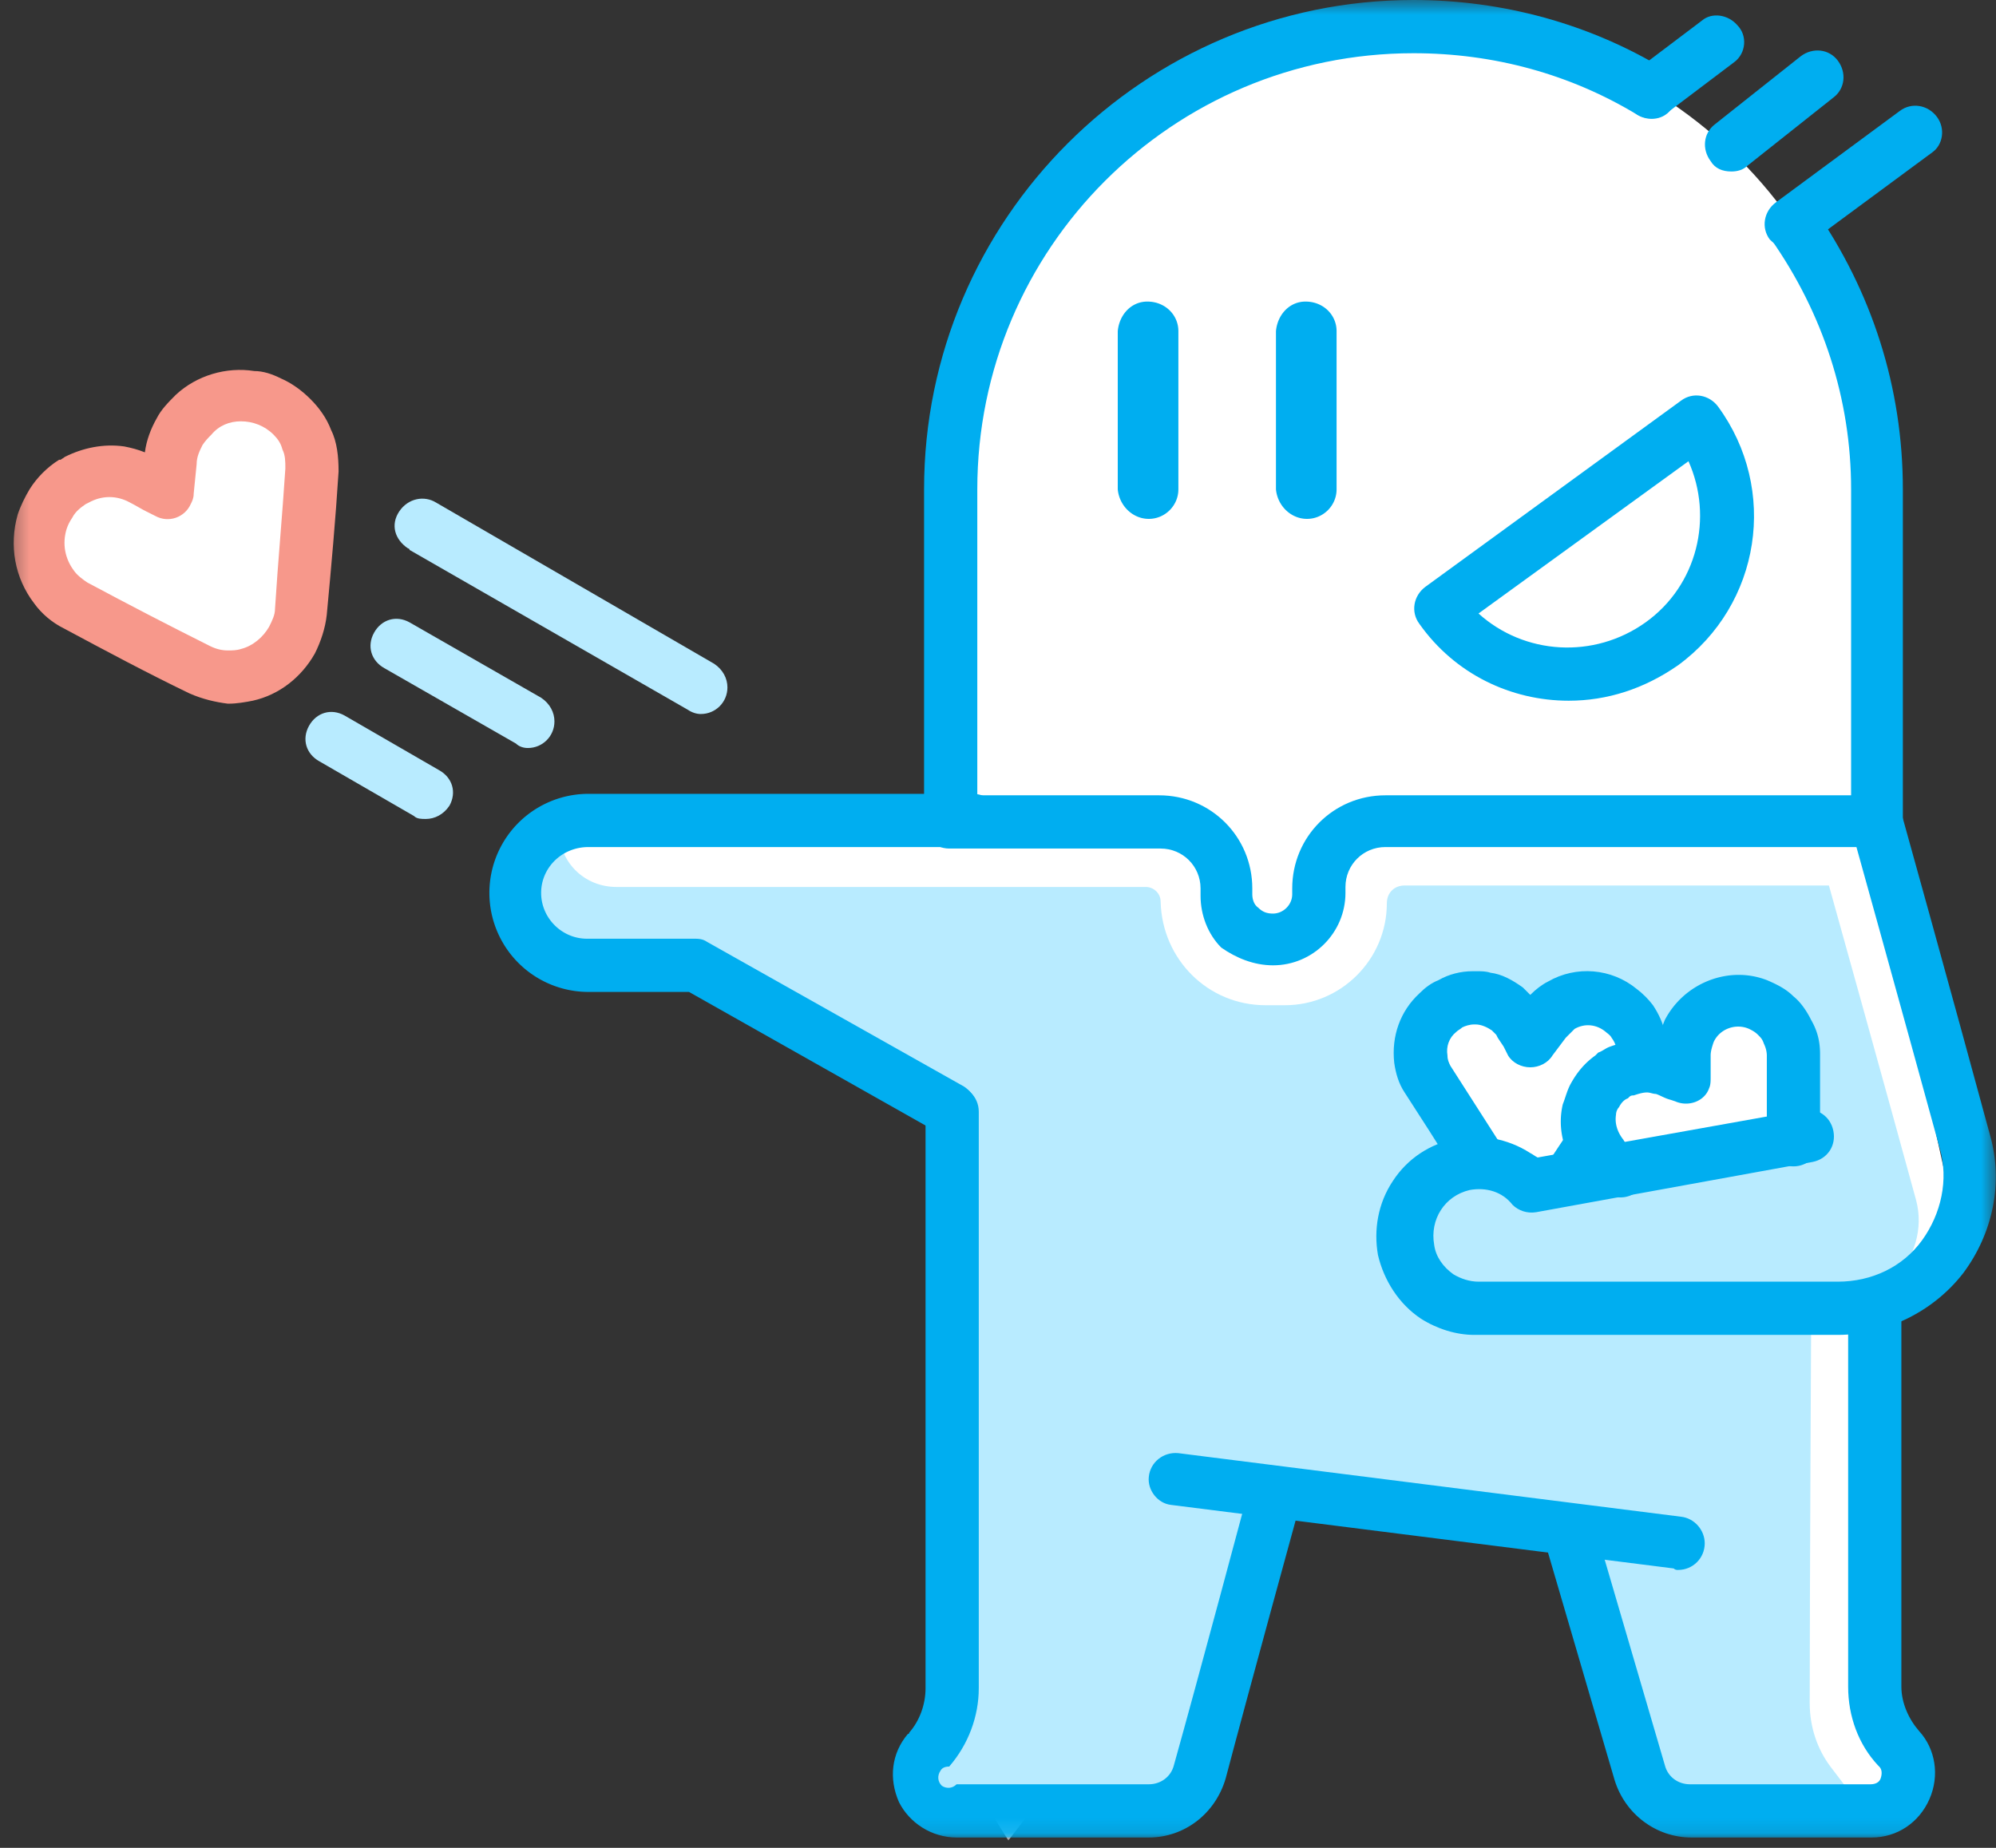 <svg id="Layer_1" xmlns="http://www.w3.org/2000/svg" x="0" y="0" viewBox="0 0 135 125" xml:space="preserve"><rect x="0" y="0" width="135" height="125" fill="#333333" stroke="none"/><style>.st0{fill-rule:evenodd;clip-rule:evenodd;fill:#fff}</style><g transform="matrix(-1 0 0 1 135 0)"><path class="st0" d="M39.5 1.6c17.3 0 31.3 14 31.3 31.3s-14 31.3-31.3 31.3-31.3-14-31.3-31.3 14-31.3 31.3-31.3m32.5 73 28.6-14.3-3.6-4.5H70.2"></path><defs><filter id="Adobe_OpacityMaskFilter" filterUnits="userSpaceOnUse"><feColorMatrix values="1 0 0 0 0 0 1 0 0 0 0 0 1 0 0 0 0 0 1 0"></feColorMatrix></filter></defs><mask maskUnits="userSpaceOnUse" id="b_00000144305446489194037530000006238832761938385841_"><g style="filter: url(&quot;#Adobe_OpacityMaskFilter&quot;);"><path id="a_00000059308398948233354090000001076626429437550994_" class="st0" d="M0 124.4h134.2V0H0v124.4z"></path></g></mask><path d="M8.2 100.9h62.6V35H8.2v65.9z" style="mask: url(&quot;#b_00000144305446489194037530000006238832761938385841_&quot;); fill-rule: evenodd; clip-rule: evenodd; fill: rgb(255, 255, 255);"></path><defs><filter id="Adobe_OpacityMaskFilter_00000103266440388219239650000016013844124107040906_" filterUnits="userSpaceOnUse"><feColorMatrix values="1 0 0 0 0 0 1 0 0 0 0 0 1 0 0 0 0 0 1 0"></feColorMatrix></filter></defs><mask maskUnits="userSpaceOnUse" id="b_00000021813164657029700020000018298966498740243863_"><g style="filter: url(&quot;#Adobe_OpacityMaskFilter_00000103266440388219239650000016013844124107040906_&quot;);"><path id="a_00000076569306344775124350000011828878886652142259_" class="st0" d="M0 124.4h134.2V0H0v124.4z"></path></g></mask><path d="m71.3 117.3-4.5 7.2-17.9-23.2-20.6 2.7-5.3 17.7H6l1.8-6.3V87.8l-5.4-3.6 6.3-28.6h62.6v61.7z" style="mask: url(&quot;#b_00000021813164657029700020000018298966498740243863_&quot;); fill-rule: evenodd; clip-rule: evenodd; fill: rgb(255, 255, 255);"></path><defs><filter id="Adobe_OpacityMaskFilter_00000019659017096964025610000011165364985935984260_" filterUnits="userSpaceOnUse"><feColorMatrix values="1 0 0 0 0 0 1 0 0 0 0 0 1 0 0 0 0 0 1 0"></feColorMatrix></filter></defs><mask maskUnits="userSpaceOnUse" id="b_00000005235939867094255510000013081851923386771646_"><g style="filter: url(&quot;#Adobe_OpacityMaskFilter_00000019659017096964025610000011165364985935984260_&quot;);"><path id="a_00000040569473581407243170000016607813246192752049_" class="st0" d="M0 124.4h134.2V0H0v124.4z"></path></g></mask><path d="m48.6 101.2-19.7 2.2s-2.3 7.7-3.9 13.3c-1 3.4-4.1 5.7-7.7 5.7H9s1.2-1.6 2.2-2.9c.9-1.2 1.4-2.7 1.4-4.3 0-6.9-.1-26.3-.1-26.3l-4.6-1.5s-.4-.4-1-.9c-1.4-1.4-2-3.4-1.5-5.3 1.8-6.6 5.9-21.3 5.9-21.3H40c.7 0 1.2.5 1.2 1.2 0 3.8 3.1 6.9 6.9 6.9h1.3c3.9 0 7-3.1 7.1-7 0-.6.5-1 1-1h35.8c2.2 0 3.9-1.7 3.9-3.9 0-.2 0-.4-.1-.6l3.1 5.5-2.7 3.9-9.7.6-17.3 7.9v43.2s.6.7 1.4 1.6c.7.8.8 1.9.4 2.9s-1.4 1.6-2.4 1.6h-16l-5.3-21.5z" style="mask: url(&quot;#b_00000005235939867094255510000013081851923386771646_&quot;); fill-rule: evenodd; clip-rule: evenodd; fill: rgb(184, 235, 255);"></path><defs><filter id="Adobe_OpacityMaskFilter_00000073700558583101420030000013084505183797346443_" filterUnits="userSpaceOnUse"><feColorMatrix values="1 0 0 0 0 0 1 0 0 0 0 0 1 0 0 0 0 0 1 0"></feColorMatrix></filter></defs><mask maskUnits="userSpaceOnUse" id="b_00000128446468452168633040000011735937777844576953_"><g style="filter: url(&quot;#Adobe_OpacityMaskFilter_00000073700558583101420030000013084505183797346443_&quot;);"><path id="a_00000024001739143137625760000005629739228857224088_" class="st0" d="M0 124.4h134.2V0H0v124.4z"></path></g></mask><path d="M20.6 124.3H8.4c-1.7 0-3.2-1-3.9-2.6-.7-1.6-.4-3.4.7-4.6.7-.8 1.2-1.9 1.2-3V88.5c0-1 .8-1.8 1.8-1.8s1.8.8 1.8 1.8v25.6c0 2-.7 3.9-2 5.3l-.1.1c-.2.2-.2.5-.1.8.1.3.4.4.7.4h12.2c.8 0 1.5-.5 1.7-1.3l4.8-16.4 3.4 1-4.8 16.4c-.7 2.3-2.8 3.9-5.2 3.9m49.7 0h-13c-2.4 0-4.5-1.6-5.2-4-1.5-5.7-5.1-18.8-5.1-18.8l3.5-.9s3.5 13.1 5.1 18.8c.2.8.9 1.3 1.7 1.3h13c.3.3.7.3 1 .1.3-.3.3-.7.1-1-.1-.2-.3-.3-.6-.3-1.3-1.5-2-3.4-2-5.3v-39c0-1 .8-1.8 1.8-1.8s1.8.8 1.8 1.8v39c0 1.1.4 2.2 1.1 3 0 0 0 .1.1.1 1.1 1.3 1.3 3 .6 4.6-.7 1.4-2.2 2.4-3.9 2.4" style="mask: url(&quot;#b_00000128446468452168633040000011735937777844576953_&quot;); fill-rule: evenodd; clip-rule: evenodd; fill: rgb(0, 174, 240);"></path><defs><filter id="Adobe_OpacityMaskFilter_00000153689294762581082780000007039014036931226020_" filterUnits="userSpaceOnUse"><feColorMatrix values="1 0 0 0 0 0 1 0 0 0 0 0 1 0 0 0 0 0 1 0"></feColorMatrix></filter></defs><mask maskUnits="userSpaceOnUse" id="b_00000074428178402009438940000002216335239169405084_"><g style="filter: url(&quot;#Adobe_OpacityMaskFilter_00000153689294762581082780000007039014036931226020_&quot;);"><path id="a_00000005240737886027576730000011461167498115802242_" class="st0" d="M0 124.4h134.2V0H0v124.4z"></path></g></mask><path d="M21.5 106.2c-1 0-1.8-.8-1.8-1.8 0-.9.7-1.7 1.6-1.8l34-4.3c1-.1 1.9.6 2 1.6.1.9-.6 1.8-1.5 1.9l-34 4.3c-.1.1-.2.1-.3.1m27.4-40.9c-2.7 0-4.9-2.2-4.9-4.9V60c0-1.5-1.2-2.7-2.7-2.7H8.1c-1 0-1.8-.9-1.7-1.8 0-.9.8-1.7 1.7-1.7h33.2c3.5 0 6.3 2.8 6.3 6.3v.4c0 .7.6 1.3 1.3 1.3.4 0 .7-.1 1-.4.3-.2.4-.6.4-.9v-.4c0-3.5 2.8-6.3 6.3-6.3h14.2c1 0 1.8.8 1.8 1.8s-.8 1.8-1.8 1.8H56.5c-1.5 0-2.7 1.2-2.7 2.7v.5c0 1.3-.5 2.6-1.4 3.5-1 .7-2.2 1.2-3.5 1.2" style="mask: url(&quot;#b_00000074428178402009438940000002216335239169405084_&quot;); fill-rule: evenodd; clip-rule: evenodd; fill: rgb(0, 174, 240);"></path><defs><filter id="Adobe_OpacityMaskFilter_00000163791647433017991560000001721024782259761061_" filterUnits="userSpaceOnUse"><feColorMatrix values="1 0 0 0 0 0 1 0 0 0 0 0 1 0 0 0 0 0 1 0"></feColorMatrix></filter></defs><mask maskUnits="userSpaceOnUse" id="b_00000036236795247164277600000016426716915097817770_"><g style="filter: url(&quot;#Adobe_OpacityMaskFilter_00000163791647433017991560000001721024782259761061_&quot;);"><path id="a_00000089553075639570339610000009436127656964633729_" class="st0" d="M0 124.4h134.2V0H0v124.4z"></path></g></mask><path d="M8.1 57.2c-1 0-1.8-.8-1.8-1.8V33.1c0-6.9 2.1-13.4 6-19 .6-.8 1.7-1 2.5-.4s1 1.7.4 2.5c-3.5 5-5.4 10.8-5.4 16.9v22.3c.1 1-.7 1.8-1.7 1.8m12.7-26c-1.7 3.8-.6 8.4 2.9 10.9s8.2 2.2 11.3-.6L20.8 31.2zm8.1 16.2c-2.6 0-5.1-.8-7.4-2.4-5.6-4.1-6.8-11.9-2.7-17.5.6-.8 1.7-1 2.5-.4l17.3 12.6c.8.6 1 1.7.4 2.5-2.4 3.4-6.2 5.2-10.1 5.2z" style="mask: url(&quot;#b_00000036236795247164277600000016426716915097817770_&quot;); fill-rule: evenodd; clip-rule: evenodd; fill: rgb(0, 174, 240);"></path><defs><filter id="Adobe_OpacityMaskFilter_00000026157983976739973750000005306876225783017137_" filterUnits="userSpaceOnUse"><feColorMatrix values="1 0 0 0 0 0 1 0 0 0 0 0 1 0 0 0 0 0 1 0"></feColorMatrix></filter></defs><mask maskUnits="userSpaceOnUse" id="b_00000124860183966373018850000006849691158761819816_"><g style="filter: url(&quot;#Adobe_OpacityMaskFilter_00000026157983976739973750000005306876225783017137_&quot;);"><path id="a_00000006695493613156285030000017309497372548228487_" class="st0" d="M0 124.4h134.2V0H0v124.4z"></path></g></mask><path d="M13.8 16.9c-.4 0-.7-.1-1.1-.4l-8.4-6.2c-.7-.5-.9-1.6-.3-2.4s1.7-1 2.5-.4l8.4 6.2c.8.6 1 1.7.4 2.5-.4.4-.9.7-1.5.7m4.1-5.3c-.4 0-.8-.1-1.1-.4L11 6.6c-.8-.6-.9-1.7-.3-2.5.6-.8 1.7-.9 2.5-.3L19 8.4c.8.6.9 1.7.3 2.5-.3.5-.8.7-1.4.7M23.3 8c-.4 0-.8-.1-1.1-.4l-4.5-3.4c-.8-.6-.9-1.8-.2-2.5.6-.7 1.7-.9 2.4-.3l4.5 3.4c.8.6.9 1.7.3 2.5-.3.5-.8.7-1.4.7" style="mask: url(&quot;#b_00000124860183966373018850000006849691158761819816_&quot;); fill-rule: evenodd; clip-rule: evenodd; fill: rgb(0, 174, 240);"></path><defs><filter id="Adobe_OpacityMaskFilter_00000163033750918275092450000011266000165129401266_" filterUnits="userSpaceOnUse"><feColorMatrix values="1 0 0 0 0 0 1 0 0 0 0 0 1 0 0 0 0 0 1 0"></feColorMatrix></filter></defs><mask maskUnits="userSpaceOnUse" id="b_00000148641663858098432950000014794352702405471362_"><g style="filter: url(&quot;#Adobe_OpacityMaskFilter_00000163033750918275092450000011266000165129401266_&quot;);"><path id="a_00000060715437522094042150000002392295820620526757_" class="st0" d="M0 124.4h134.2V0H0v124.4z"></path></g></mask><path d="M70.7 57.2c-1 0-1.8-.8-1.8-1.8V33.1c0-16.3-13.2-29.5-29.5-29.5C34 3.6 28.8 5 24.2 7.8c-.9.5-2 .2-2.4-.7-.5-.8-.2-1.9.6-2.4 5.1-3.1 11-4.7 17-4.7 18.2 0 33.1 14.8 33.1 33.1v22.3c0 1-.8 1.8-1.8 1.8" style="mask: url(&quot;#b_00000148641663858098432950000014794352702405471362_&quot;); fill-rule: evenodd; clip-rule: evenodd; fill: rgb(0, 174, 240);"></path><defs><filter id="Adobe_OpacityMaskFilter_00000036251658804828553540000003057888887555826363_" filterUnits="userSpaceOnUse"><feColorMatrix values="1 0 0 0 0 0 1 0 0 0 0 0 1 0 0 0 0 0 1 0"></feColorMatrix></filter></defs><mask maskUnits="userSpaceOnUse" id="b_00000132803007397780665600000008035446981863600568_"><g style="filter: url(&quot;#Adobe_OpacityMaskFilter_00000036251658804828553540000003057888887555826363_&quot;);"><path id="a_00000038412657913830574520000010275969763820307135_" class="st0" d="M0 124.4h134.2V0H0v124.4z"></path></g></mask><path d="M46.6 35.1c-1.1 0-2-.9-2-2V22.4c0-1.1.9-2 2.1-2 1.1 0 1.9.9 2 2v10.7c-.1 1.1-1 2-2.1 2m10.7 0c-1.1 0-2-.9-2-2V22.4c0-1.1.9-2 2.1-2 1.1 0 1.9.9 2 2v10.7c-.1 1.1-1 2-2.1 2m13.4 41.8c-1 0-1.8-.8-1.8-1.8 0-.6.3-1.2.9-1.6l17.4-9.8c.3-.2.6-.2.9-.2h7.2c1.7 0 3.1-1.4 3.1-3.1 0-1.7-1.4-3.1-3.2-3.1h-26c-1 0-1.8-.8-1.8-1.8s.8-1.8 1.8-1.8h26a6.7 6.7 0 0 1 0 13.4h-6.8l-17 9.6c-.1.1-.4.2-.7.2" style="mask: url(&quot;#b_00000132803007397780665600000008035446981863600568_&quot;); fill-rule: evenodd; clip-rule: evenodd; fill: rgb(0, 174, 240);"></path><defs><filter id="Adobe_OpacityMaskFilter_00000102513627391641626070000017570938227134151328_" filterUnits="userSpaceOnUse"><feColorMatrix values="1 0 0 0 0 0 1 0 0 0 0 0 1 0 0 0 0 0 1 0"></feColorMatrix></filter></defs><mask maskUnits="userSpaceOnUse" id="b_00000067219639468900202560000015406945446565874589_"><g style="filter: url(&quot;#Adobe_OpacityMaskFilter_00000102513627391641626070000017570938227134151328_&quot;);"><path id="a_00000168807131558712273260000013303857677196431523_" class="st0" d="M0 124.4h134.2V0H0v124.4z"></path></g></mask><path d="M28.7 79.1c-1.4-2-2.8-4-4.1-6-.3-.4-.5-.9-.5-1.5-.2-1.3.3-2.6 1.3-3.4.8-.7 1.9-.9 3-.7.4.1.7.2 1.1.4.5.3.9.7 1.2 1.1l.8 1.2c.3-.4.5-.8.8-1.2.1-.1.1-.2.2-.3l.6-.6c.4-.3 1-.6 1.5-.7.2 0 .4-.1.6-.1.6 0 1.2.1 1.7.4l.9.6c.8.8 1.3 2 1.1 3.1-.1.5-.2.9-.5 1.4-1.1 1.7-2.1 3.4-3.2 5.1" style="mask: url(&quot;#b_00000067219639468900202560000015406945446565874589_&quot;); fill-rule: evenodd; clip-rule: evenodd; fill: rgb(255, 255, 255);"></path><defs><filter id="Adobe_OpacityMaskFilter_00000159471846679077942790000002386838612811764394_" filterUnits="userSpaceOnUse"><feColorMatrix values="1 0 0 0 0 0 1 0 0 0 0 0 1 0 0 0 0 0 1 0"></feColorMatrix></filter></defs><mask maskUnits="userSpaceOnUse" id="b_00000105389234167429206970000005220633092534783364_"><g style="filter: url(&quot;#Adobe_OpacityMaskFilter_00000159471846679077942790000002386838612811764394_&quot;);"><path id="a_00000004505692193555703820000004449780849557554612_" class="st0" d="M0 124.4h134.2V0H0v124.4z"></path></g></mask><path d="M28.7 80.9c-.6 0-1.1-.3-1.5-.8-1.4-2-2.8-4-4.1-6-.5-.7-.7-1.5-.8-2.2-.2-1.4.1-2.7.9-3.9.3-.4.7-.8 1.1-1.1 1.7-1.4 4.1-1.6 6-.5.4.2.8.5 1.2.9l.5-.5c.7-.5 1.4-.9 2.2-1 .3-.1.6-.1.9-.1h.3c.8 0 1.6.2 2.3.6.5.2.9.5 1.3.9 1.3 1.2 1.9 2.9 1.7 4.7-.1.7-.3 1.4-.7 2-1.1 1.7-2.2 3.4-3.3 5.2-.5.8-1.6 1.1-2.5.5-.8-.5-1.1-1.6-.5-2.5 1.1-1.7 2.1-3.3 3.2-5 .1-.2.2-.4.2-.7.1-.6-.1-1.2-.6-1.6-.1-.1-.3-.2-.4-.3-.2-.1-.5-.2-.8-.2h-.1c-.4 0-.8.2-1.1.4l-.3.3-.1.2-.4.6-.3.6c-.3.5-.9.8-1.5.8s-1.2-.3-1.5-.8l-.9-1.2-.6-.6c-.7-.4-1.5-.3-2.1.2-.1.1-.3.2-.4.4-.3.4-.4.8-.3 1.3 0 .3.1.5.3.8 1.3 2 2.7 3.9 4 5.9.6.8.4 1.9-.4 2.5-.2.1-.5.2-.9.2" style="mask: url(&quot;#b_00000105389234167429206970000005220633092534783364_&quot;); fill-rule: evenodd; clip-rule: evenodd; fill: rgb(0, 174, 240);"></path><defs><filter id="Adobe_OpacityMaskFilter_00000168096186835421370390000001778949259327993757_" filterUnits="userSpaceOnUse"><feColorMatrix values="1 0 0 0 0 0 1 0 0 0 0 0 1 0 0 0 0 0 1 0"></feColorMatrix></filter></defs><mask maskUnits="userSpaceOnUse" id="b_00000106859426167179817570000014017670976764929460_"><g style="filter: url(&quot;#Adobe_OpacityMaskFilter_00000168096186835421370390000001778949259327993757_&quot;);"><path id="a_00000000216737080679522490000010732469961728990636_" class="st0" d="M0 124.4h134.2V0H0v124.4z"></path></g></mask><path d="M13.7 77.1v-5.8c0-.5.2-1.1.4-1.5.2-.4.5-.8.8-1.1.3-.3.7-.6 1.2-.7.3-.1.7-.2 1-.2 1.1-.1 2.1.3 2.9 1.1.3.3.5.6.7.9.2.5.4 1.1.4 1.6v1.5c.5-.2.9-.4 1.4-.6.4-.1.8-.2 1.1-.2.8 0 1.6.2 2.2.6.1.1.1.1.2.1.4.3.8.7 1 1.2.2.3.3.6.4 1 .3 1.2-.1 2.4-.9 3.3-.3.4-.7.7-1.2.9" style="mask: url(&quot;#b_00000106859426167179817570000014017670976764929460_&quot;); fill-rule: evenodd; clip-rule: evenodd; fill: rgb(255, 255, 255);"></path><defs><filter id="Adobe_OpacityMaskFilter_00000150097492981869706430000002179910205990818211_" filterUnits="userSpaceOnUse"><feColorMatrix values="1 0 0 0 0 0 1 0 0 0 0 0 1 0 0 0 0 0 1 0"></feColorMatrix></filter></defs><mask maskUnits="userSpaceOnUse" id="b_00000103980459989199304940000009270954932652670352_"><g style="filter: url(&quot;#Adobe_OpacityMaskFilter_00000150097492981869706430000002179910205990818211_&quot;);"><path id="a_00000119083595562130089150000011271812337302634900_" class="st0" d="M0 124.4h134.2V0H0v124.4z"></path></g></mask><path d="M25.4 81a1.793 1.793 0 0 1-.8-3.4c.3-.1.5-.3.6-.5.4-.5.6-1.1.5-1.7 0-.2-.1-.4-.2-.5-.1-.2-.3-.5-.6-.6l-.1-.1c-.1-.1-.2-.1-.3-.1-.3-.1-.6-.2-.9-.2-.2 0-.4.1-.6.1-.3.1-.6.3-1 .4l-.3.1c-.9.4-2 0-2.3-.9-.1-.2-.1-.5-.1-.7v-1.5c0-.3-.1-.6-.2-.9-.4-.9-1.5-1.3-2.4-.9-.2.1-.4.2-.6.4-.2.2-.3.3-.4.6-.1.2-.2.5-.2.8v5.7c0 1-.8 1.8-1.8 1.8s-1.8-.8-1.8-1.8v-5.8c0-.9.2-1.6.6-2.3.3-.6.7-1.2 1.2-1.6.5-.5 1.1-.8 1.8-1.1 2.6-1 5.6.2 6.9 2.7.2.5.4 1 .5 1.5.2 0 .5-.1.7-.1.8 0 1.7.1 2.5.4.3.1.5.3.8.4l.2.2c.7.5 1.2 1.1 1.6 1.8.3.5.4 1 .6 1.5.4 1.7-.1 3.5-1.3 4.8-.5.5-1.1 1-1.7 1.3-.3.1-.6.2-.9.2" style="mask: url(&quot;#b_00000103980459989199304940000009270954932652670352_&quot;); fill-rule: evenodd; clip-rule: evenodd; fill: rgb(0, 174, 240);"></path><defs><filter id="Adobe_OpacityMaskFilter_00000043423510764138095800000017544438356569998005_" filterUnits="userSpaceOnUse"><feColorMatrix values="1 0 0 0 0 0 1 0 0 0 0 0 1 0 0 0 0 0 1 0"></feColorMatrix></filter></defs><mask maskUnits="userSpaceOnUse" id="b_00000057148779667901104440000010268733491514870705_"><g style="filter: url(&quot;#Adobe_OpacityMaskFilter_00000043423510764138095800000017544438356569998005_&quot;);"><path id="a_00000147905699245220872700000009532720590111890877_" class="st0" d="M0 124.4h134.2V0H0v124.4z"></path></g></mask><path d="M10.7 90.3c-3.3 0-6.5-1.6-8.5-4.2-2-2.7-2.7-6.1-1.8-9.3C3 67.2 6.4 55 6.4 55l3.4 1s-3.4 12.2-6 21.7c-.6 2.1-.1 4.4 1.2 6.2 1.3 1.8 3.4 2.8 5.7 2.8H35c.6 0 1.2-.2 1.7-.5.7-.5 1.2-1.2 1.3-2 .3-1.7-.7-3.3-2.4-3.7-1.1-.2-2.2.1-2.9 1-.4.4-1 .6-1.6.5l-18.7-3.4c-1-.2-1.6-1.1-1.4-2.1.2-1 1.1-1.6 2.1-1.4L31 78.3c.2-.1.3-.2.5-.3 3.1-2 7.3-1.2 9.3 1.9 1 1.5 1.3 3.3 1 5-.4 1.7-1.4 3.3-2.9 4.3-1.1.7-2.4 1.1-3.6 1.1H10.7z" style="mask: url(&quot;#b_00000057148779667901104440000010268733491514870705_&quot;); fill-rule: evenodd; clip-rule: evenodd; fill: rgb(0, 174, 240);"></path><defs><filter id="Adobe_OpacityMaskFilter_00000064330436598270694630000013769614878150428068_" filterUnits="userSpaceOnUse"><feColorMatrix values="1 0 0 0 0 0 1 0 0 0 0 0 1 0 0 0 0 0 1 0"></feColorMatrix></filter></defs><mask maskUnits="userSpaceOnUse" id="b_00000021119182232977340210000005243917741666761634_"><g style="filter: url(&quot;#Adobe_OpacityMaskFilter_00000064330436598270694630000013769614878150428068_&quot;);"><path id="a_00000106853692822064383700000006827877017776106924_" class="st0" d="M0 124.4h134.2V0H0v124.4z"></path></g></mask><path d="M130.2 32.6c.6.4 1.1.9 1.5 1.5.3.4.5.8.6 1.3.4 1.5.1 3.1-.8 4.4-.4.5-.9.9-1.5 1.3-2.8 1.5-5.6 2.9-8.4 4.3-.6.3-1.2.4-1.9.5-.5 0-.9 0-1.4-.1-1.3-.3-2.4-1.2-3-2.3-.3-.6-.5-1.2-.6-1.9-.3-3.2-.5-6.4-.8-9.6 0-.7.1-1.4.3-2.1.2-.6.6-1.1 1-1.5.4-.4.9-.8 1.5-1.1.4-.2.9-.3 1.3-.4 1.4-.2 2.8.2 3.9 1.1.4.3.7.7 1 1.2.4.6.6 1.4.7 2.1l.2 2c.6-.3 1.2-.6 1.7-.9.1-.1.2-.1.4-.2 1.3-.5 2.8-.4 4.1.3l.2.1" style="mask: url(&quot;#b_00000021119182232977340210000005243917741666761634_&quot;); fill-rule: evenodd; clip-rule: evenodd; fill: rgb(255, 255, 255);"></path><defs><filter id="Adobe_OpacityMaskFilter_00000098201556719830585600000004567259610971835813_" filterUnits="userSpaceOnUse"><feColorMatrix values="1 0 0 0 0 0 1 0 0 0 0 0 1 0 0 0 0 0 1 0"></feColorMatrix></filter></defs><mask maskUnits="userSpaceOnUse" id="b_00000011731660628557411900000002539658156863457462_"><g style="filter: url(&quot;#Adobe_OpacityMaskFilter_00000098201556719830585600000004567259610971835813_&quot;);"><path id="a_00000169543182837826660120000017861930149591097991_" class="st0" d="M0 124.4h134.2V0H0v124.4z"></path></g></mask><path d="M118.7 28.5c-.8 0-1.6.3-2.2.9-.3.3-.5.6-.6 1-.2.4-.2.8-.2 1.3.2 3.1.5 6.3.7 9.5 0 .4.2.8.4 1.2.4.7 1.1 1.3 1.9 1.5.3.1.6.1.9.1.4 0 .8-.1 1.2-.3 2.8-1.4 5.5-2.8 8.3-4.3.3-.2.7-.5.9-.8.6-.8.8-1.8.5-2.8-.1-.3-.2-.5-.4-.8-.2-.4-.6-.7-.9-.9l-.2-.1c-.9-.5-1.9-.5-2.8 0-.4.2-.7.4-1.1.6l-.6.3c-.9.5-2 .1-2.4-.8-.1-.2-.2-.4-.2-.7l-.2-2c0-.5-.2-.9-.4-1.3-.2-.3-.4-.5-.6-.7-.5-.6-1.2-.9-2-.9m.8 19.1c-.5 0-1.1-.1-1.6-.2-1.8-.4-3.3-1.6-4.2-3.2-.4-.8-.7-1.7-.8-2.6-.3-3.2-.6-6.5-.8-9.7 0-1 .1-2 .5-2.8.3-.8.8-1.5 1.4-2.1.6-.6 1.3-1.1 2-1.4.6-.3 1.2-.5 1.8-.5 1.9-.3 3.9.3 5.3 1.6.5.5 1 1 1.3 1.6.4.7.7 1.5.8 2.3.5-.2.9-.3 1.4-.4 1.4-.2 2.8.1 4 .7l.3.2h.1c.8.5 1.5 1.2 2 2 .3.5.6 1.1.8 1.7.6 2.1.2 4.3-1.1 6-.5.7-1.2 1.3-2 1.7-2.8 1.5-5.6 3-8.5 4.4-.9.4-1.8.6-2.6.7h-.1" style="mask: url(&quot;#b_00000011731660628557411900000002539658156863457462_&quot;); fill-rule: evenodd; clip-rule: evenodd; fill: rgb(247, 152, 139);"></path><defs><filter id="Adobe_OpacityMaskFilter_00000071553977697030616730000018039725258160075917_" filterUnits="userSpaceOnUse"><feColorMatrix values="1 0 0 0 0 0 1 0 0 0 0 0 1 0 0 0 0 0 1 0"></feColorMatrix></filter></defs><mask maskUnits="userSpaceOnUse" id="b_00000114790787468332272360000007375504444837327245_"><g style="filter: url(&quot;#Adobe_OpacityMaskFilter_00000071553977697030616730000018039725258160075917_&quot;);"><path id="a_00000063607427446347572140000009040522658784537248_" class="st0" d="M0 124.4h134.2V0H0v124.4z"></path></g></mask><path d="M99.3 50.6c-1 0-1.8-.8-1.8-1.8 0-.6.3-1.2.9-1.6l8.9-5.1c.9-.5 1.9-.2 2.4.7s.2 1.9-.7 2.4l-8.9 5.1c-.2.2-.5.3-.8.3m-11.7-2.3c-1 0-1.8-.8-1.8-1.8 0-.6.3-1.2.9-1.6L105.5 34c.8-.5 1.9-.3 2.5.6s.3 1.9-.6 2.5c0 0-.1 0-.1.1L88.5 48c-.3.2-.6.3-.9.3m18.6 7.1c-.6 0-1.2-.3-1.6-.9-.5-.9-.2-1.9.7-2.4l6.4-3.7c.9-.5 1.9-.2 2.4.7s.2 1.9-.7 2.4l-6.4 3.7c-.2.2-.5.2-.8.2" style="mask: url(&quot;#b_00000114790787468332272360000007375504444837327245_&quot;); fill-rule: evenodd; clip-rule: evenodd; fill: rgb(184, 235, 255);"></path></g></svg>